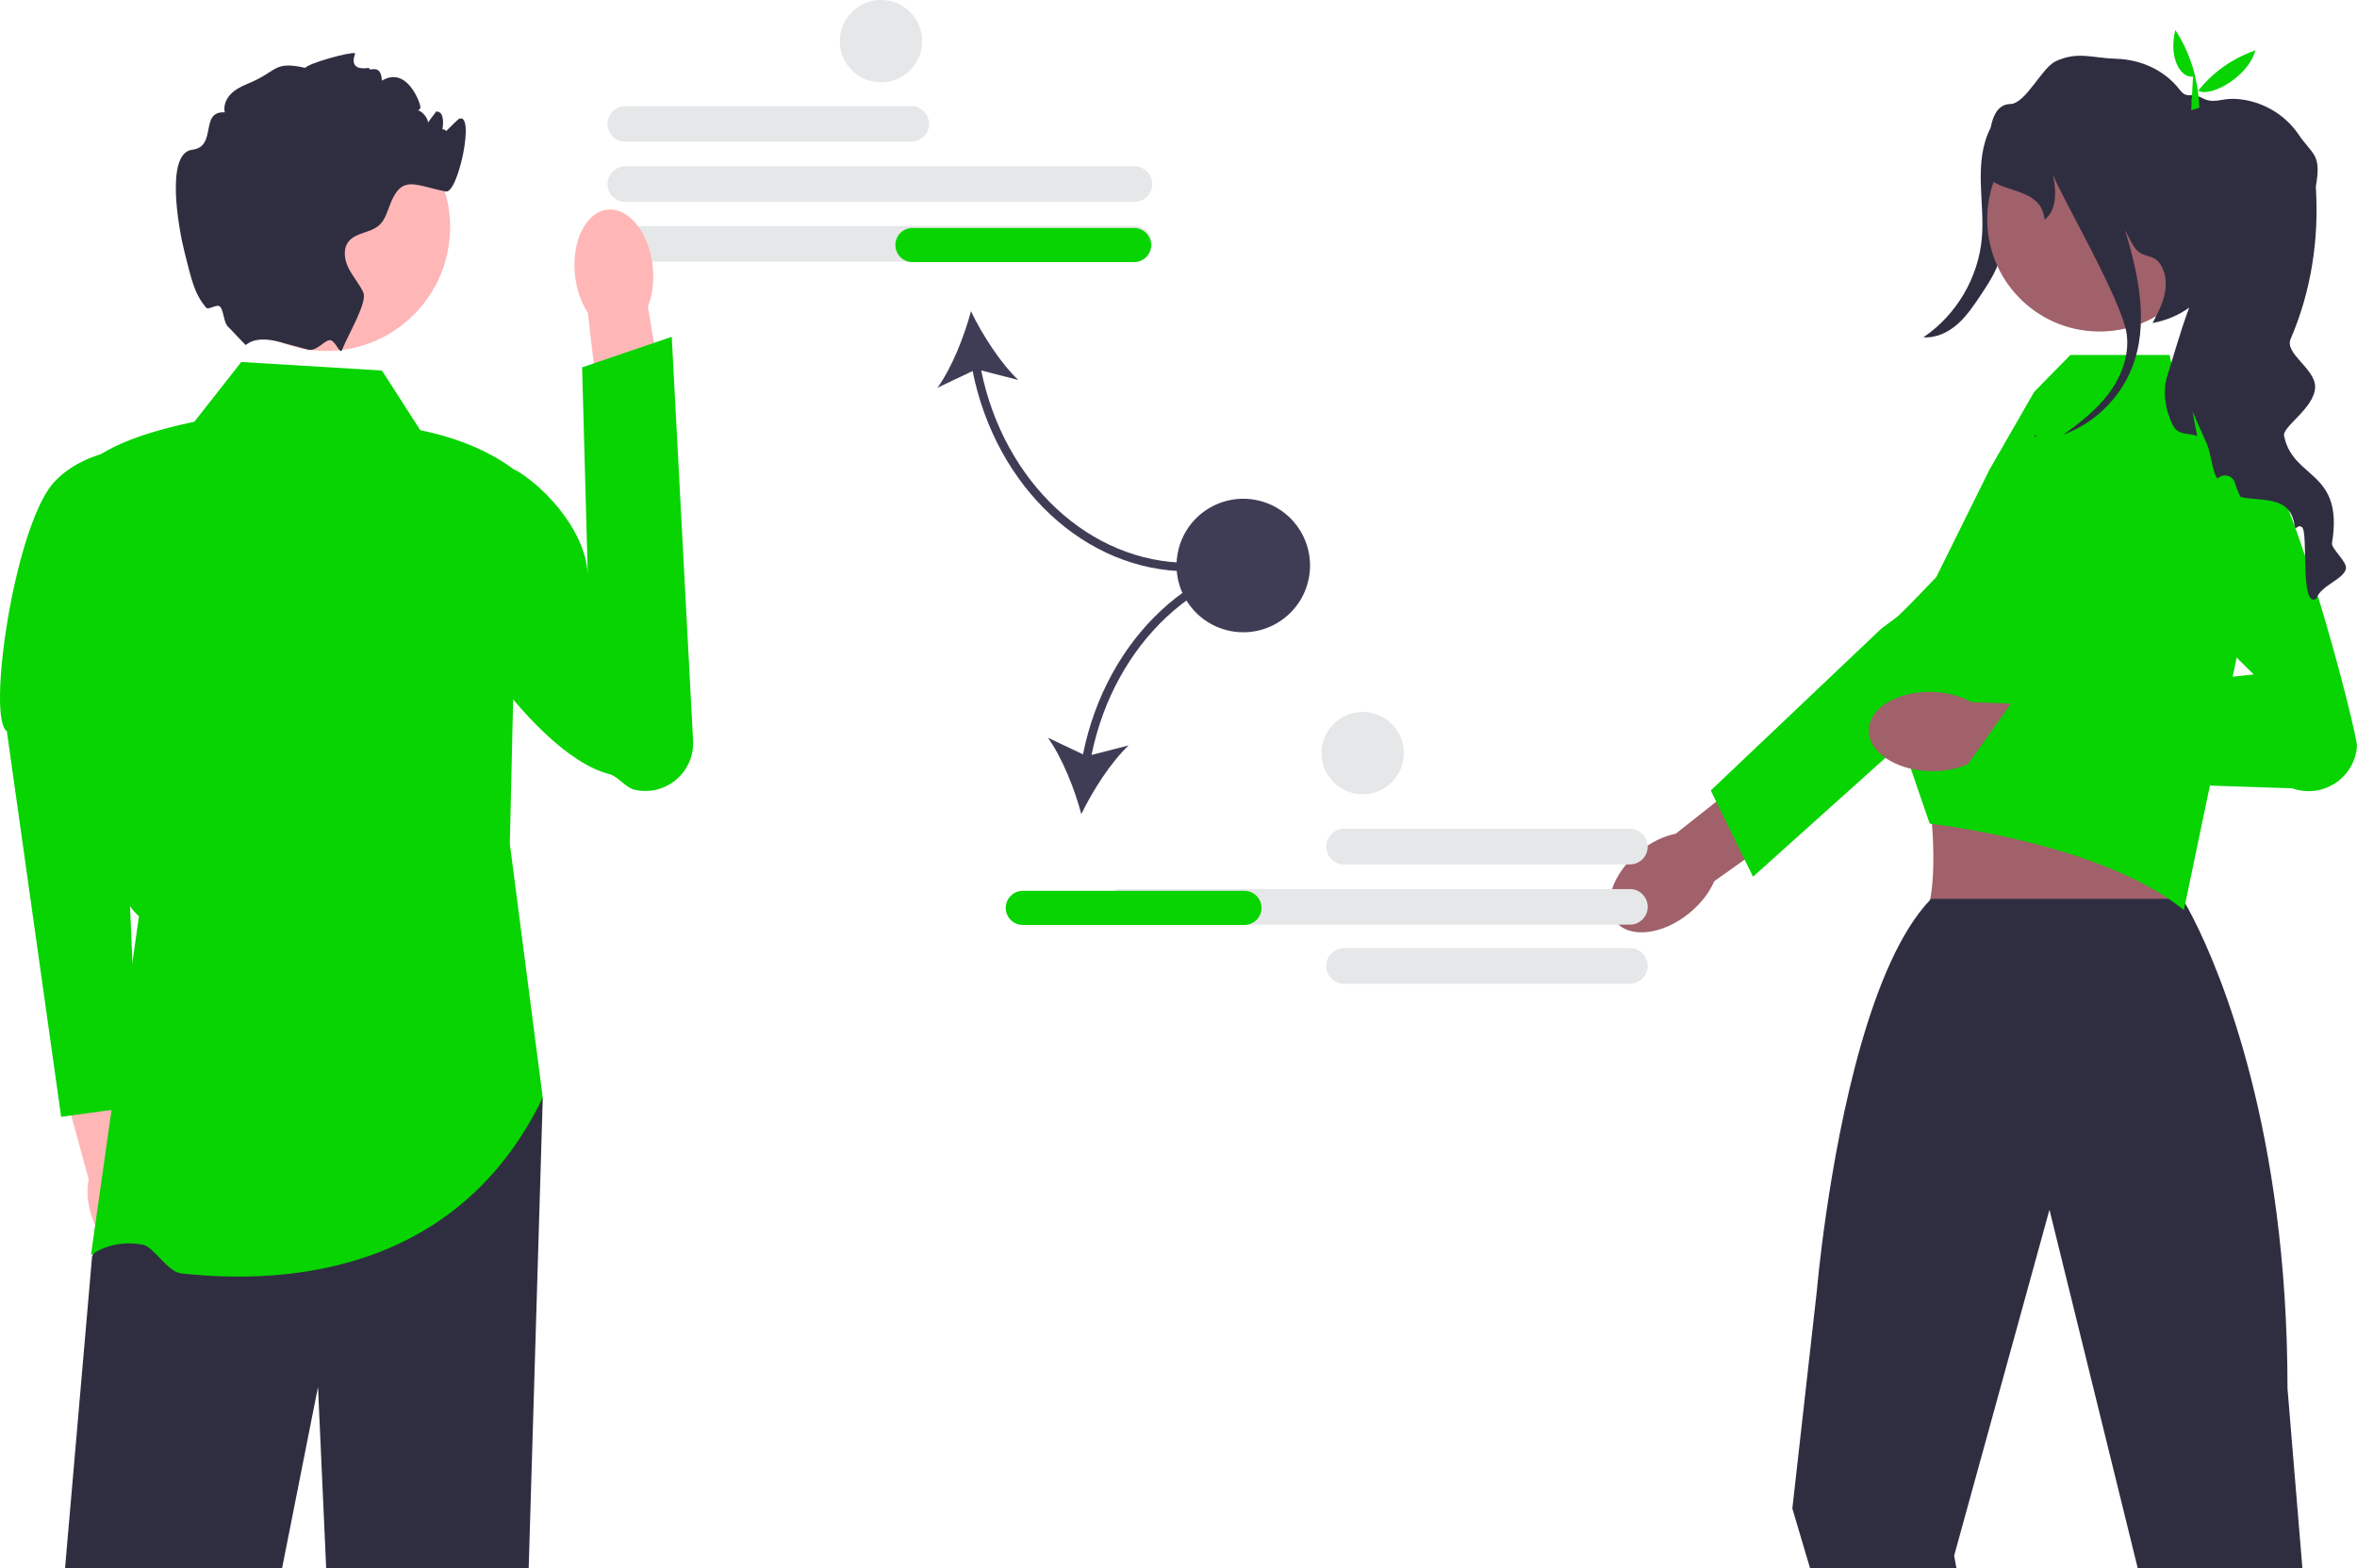 <svg xmlns="http://www.w3.org/2000/svg" width="552.941" height="367.92" viewBox="0 0 552.941 367.92" xmlns:xlink="http://www.w3.org/1999/xlink"><path d="M213.78,33.239h-67.085c-2.301,0-4.174-1.872-4.174-4.174s1.873-4.174,4.174-4.174h67.085c2.301,0,4.174,1.872,4.174,4.174s-1.873,4.174-4.174,4.174Z" fill="#e6e7e8"/><path d="M266.133,47.366h-119.438c-2.301,0-4.174-1.872-4.174-4.174s1.873-4.174,4.174-4.174h119.438c2.301,0,4.174,1.872,4.174,4.174s-1.873,4.174-4.174,4.174h0Z" fill="#e6e7e8"/><path d="M266.133,61.366h-119.438c-2.301,0-4.174-1.872-4.174-4.174s1.873-4.174,4.174-4.174h119.438c2.301,0,4.174,1.872,4.174,4.174s-1.873,4.174-4.174,4.174h0Z" fill="#e6e7e8"/><path d="M278.785,134.019v-2c-23.085,0-43.245-18.858-48.604-45.126l8.698,2.238c-4.207-3.986-8.457-10.659-11.094-16.112-1.557,5.854-4.466,13.212-7.841,17.922l8.23-3.899c5.472,27.328,26.498,46.976,50.611,46.976Z" fill="#3f3d56"/><path d="M270.053,57.48c0,2.206-1.794,4-4,4h-52c-2.206,0-4-1.794-4-4s1.794-4,4-4h52c2.206,0,4,1.794,4,4Z" fill="#07d400"/><g><g><path d="M35.904,280.297c-.792-2.756-2.147-5.108-3.761-6.785l-5.864-26.73-12.781,3.131,7.324,26.778c-.482,2.266-.385,4.97,.406,7.727,1.808,6.297,6.56,10.479,10.612,9.341,4.053-1.138,5.872-7.165,4.063-13.462h-0Z" fill="#ffb6b6"/><path d="M34.136,104.956s-13.805-.476-21.805,8.524C3.165,124.676-3.1,168.547,1.603,171.501l12.743,90.485,18.171-2.497-4.663-108.569,6.282-45.964v0Z" fill="#07d400"/></g><polygon points="127.331 257.48 124.023 367.917 76.523 367.917 74.603 325.347 66.163 367.917 15.253 367.917 21.603 294.737 28.163 279.347 32.603 268.917 127.331 257.48" fill="#2f2e41"/><path d="M89.603,86.917l-33-2-11,14c-9.5,2.034-18.081,4.66-24,9,1.416,41.926-1.695,96.442,11,107l-11.273,79.563s4.546-3.895,12.14-2.52c2.623,.475,5.79,6.385,9.014,6.743,24.77,2.752,64.937-.078,84.846-41.223l-7.727-59.563,2-87c-6.252-4.942-14.026-8.154-23-10l-9-14v-0Z" fill="#07d400"/><g><path d="M153.134,62.578c.358,3.467-.097,6.727-1.144,9.341l5.497,32.812-15.69,2.159-3.887-33.517c-1.559-2.345-2.671-5.444-3.029-8.911-.818-7.92,2.605-14.763,7.645-15.283s9.789,5.478,10.607,13.398v0h-0Z" fill="#ffb6b6"/><path d="M100.971,113.424c-1.643,2.424-1.185,5.148-1.577,8.422-1.665,13.896,24.964,54.96,43.39,59.688,2.418,.62,3.795,3.229,6.236,3.753h0c7.23,1.554,13.961-4.184,13.57-11.569l-5.005-94.708-21.027,7.172,1.346,49.171c-.134-10.187-9.488-20.559-16.573-24.873,0,0-14.351-5.922-20.36,2.944Z" fill="#07d400"/></g><g><circle cx="76.528" cy="53.262" r="29.068" fill="#ffb6b6"/><path d="M103.603,31.917c-.25,.06,3.826-3.913,4-4,4-2-.11,17.55-3,17-7.11-1.35-10.18-4.03-12.94,2.66-.77,1.86-1.25,3.96-2.75,5.29-2.06,1.81-5.48,1.66-7.16,3.82-1.35,1.74-.96,4.3,.04,6.26,1,1.97,2.52,3.64,3.43,5.65,1.02,2.26-3.33,9.45-4.99,13.49v.01l-.01,.024c-.441,1.06-1.489-1.993-2.596-2.298-1.324-.365-3.275,2.762-5.384,2.194-.01,0-.02-.01-.03-.01-2.01-.56-4.25-1.16-6.47-1.76h-.01c-6.25-1.7-7.83,.74-8.13,.67l-3.88-4.06c-1.332-.97-1.181-4.099-2.12-4.94-.768-.687-2.682,.901-3.246,.24-2.766-3.24-3.403-6.481-5.034-12.88-1.49-5.85-4.58-23.36,1.77-24.15,5.99-.75,1.61-9.09,7.64-8.78-.36-1.52,.31-3.15,1.4-4.27,1.08-1.13,2.52-1.83,3.97-2.43,7.15-2.92,5.96-5.43,13.5-3.73,.75-1.05,10.367-3.787,11.727-3.437,.1,.02-2.097,4.287,3.273,3.437-.2,1.23,2.727-1.437,3,3,5.727-3.437,8.81,4.79,9,6,.25,1.51-2.03,.74-.51,.97,.9,.14,2.44,1.97,2.29,2.88,.65-.88,1.3-1.75,1.96-2.63,.12,.01,.23,.03,.35,.05,3.04,.58-.445,10.518-.32,7.42,.23-5.69,4.26-2.36,1.23-1.69h0Z" fill="#2f2e41"/></g></g><path d="M474.37,25.958c-1.074,8.827-2.248,17.643-3.52,26.443-.517,3.575-1.063,7.194-2.502,10.508-.982,2.261-2.357,4.327-3.724,6.378-1.616,2.424-3.258,4.879-5.453,6.795s-5.045,3.262-7.949,3.036c7.706-5.188,12.886-13.962,13.704-23.215,.385-4.35-.143-8.722-.244-13.088-.101-4.366,.264-8.883,2.278-12.758s5.993-6.976,10.358-6.866l-2.948,2.766h0Z" fill="#2f2e41"/><g><path d="M396.268,214.231h0c-6.271,5.086-13.977,5.974-17.214,1.983s-.777-11.348,5.494-16.434c2.745-2.226,5.765-3.648,8.565-4.208l26.84-21.217,9.688,12.807-27.488,19.556c-1.126,2.624-3.141,5.285-5.886,7.512h-0l0,0Z" fill="#a0616a"/><path d="M401.338,185.428l39.993-37.948,4-3s22.958-22.366,28.902-22.879c2.518-.216,5.036,.411,7.157,1.789,3.427,2.222,5.202,5.88,5.202,9.566,0,3.081-1.241,6.176-3.78,8.455l-36.614,32.869-15.576,13.982-19.371,17.394-1.97-4.011-6.659-13.592-1.284-2.626v0l0-0Z" fill="#07d400"/></g><path d="M486.853,159.746l-40.043,12.265c6.704,1.889,9.511,42.74,3.272,44.008,0,0,66.365,4.72,62.743,0-4.414-5.754,1.506-43.992,4.329-44.008l-30.301-12.265Z" fill="#a0616a"/><path d="M540.136,367.92l-3.5-42.24c0-15.11-.98-28.76-2.55-40.93-6.29-48.85-22.06-73.89-22.06-73.89h-59c-.08,.09-.16,.16-.24,.25l-.01,.01c-13.92,14.63-21.16,51.42-24.38,73.63-1.53,10.57-2.15,17.84-2.15,17.84l-5.77,51.28,4.17,14.05h34.33l-.54-3.01,22.09-80.16,.27-.98,.24,.98,20.48,83.17h38.62v-0Z" fill="#2f2e41"/><path d="M454.235,135.379l12.467-25.167,10.505-18.284,8.495-8.657h23.249l2.164,8.657,12.986,7.214,4.593,36.073-16.365,78.265c-19.479-15.872-59.628-20.268-59.628-20.268l-6.505-18.931-4.3-22.805-.519-2.727,12.857-13.37h0v0Z" fill="#07d400"/><g><path d="M452.74,180.905h0c-8.07-.229-14.495-4.578-14.349-9.714,.146-5.136,6.806-9.113,14.877-8.884,3.533,.1,6.75,.99,9.239,2.39l34.185,1.399-.998,16.028-33.593-3.081c-2.564,1.256-5.827,1.962-9.359,1.862h-0l-0,0Z" fill="#a0616a"/><path d="M496.457,126.198l32.246,32.014-56.168,5.752-13.053,18.36,78.288,2.596c7.064,2.515,14.587-2.366,15.169-9.842v-0c.196-2.524-15.887-66.572-25.624-72.518-11.412-6.969-30.858,23.638-30.858,23.638l6.369-10.603-6.369,10.603Z" fill="#07d400"/></g><circle cx="492.526" cy="51.433" r="26.333" transform="translate(433.159 543.066) rotate(-89.076)" fill="#a0616a"/><path d="M550.331,133.48c-.66,2.5-5.8,3.79-7,7-3.82,2.18-1.75-15.63-3.29-16.8-1.19-.89-1.51,1.26-1.78-.59-1.02-6.94-7.69-5.39-12.63-6.51-.56-1.09-.99-2.15-1.27-3.18-.5-1.86-2.78-2.51-4.13-1.14-.61-.54-1.05-2.45-1.48-4.36-.31-1.39-.62-2.78-.98-3.66l-3.44-7.76,1.11,5.78c-2.25-.81-4.52,.03-5.83-2.75-1.68-3.57-2.35-7.75-1.13-11.5,1.11-3.4,2.98-10.21,5.09-15.85-2.39,1.73-5.26,2.99-8.59,3.62,1.18-2.24,2.38-4.52,2.88-7.01,.49-2.49,.19-5.26-1.39-7.24-1.3-1.63-3.22-1.22-4.84-2.53-1.26-1.02-2.35-3.63-3.11-5.06,3.24,10.77,5.69,22.21,1.57,32.49-2.85,7.12-8.85,12.91-16.05,15.54,3.83-2.74,7.57-5.66,10.44-9.38,3.07-3.99,5.07-9.03,4.46-14.03-.96-7.85-15.52-32.68-17.31-37.56,.98,4.77,.6,8.49-1.98,10.54-.67-6.92-8.21-6.29-12.32-9.06,0,0-3.18-17.97,4.28-18.08,3.6-.05,7.37-8.51,10.64-10.02,5.22-2.41,8.42-.77,14.21-.59,5.78,.17,11.33,2.66,14.86,7.23,1.85,2.39,2.53,.49,5.31,1.98,2.64,1.41,4.42,.1,7.41,.19,5.99,.16,11.8,3.36,15.16,8.31,3.36,4.96,5.43,4.5,4.1,12.17-.02,.09-.02,.27,0,.54,.73,12.08-1.14,24.19-5.93,35.31-1.48,3.42,5.759,6.95,5.749,11.22-.01,4.96-7.999,9.48-7.259,11.6,2.12,10.21,14.03,7.94,11.22,25.03-.23,1.39,3.69,4.44,3.25,6.11Z" fill="#2f2e41"/><path d="M477.378,102.211c.22-.07,.44-.15,.66-.24-.28,.2-.55,.39-.83,.59l.17-.35Z" fill="#2f2e41"/><path d="M514.47,17.96c-2.865,.426-5.775-4.327-4.148-10.918,3.544,5.42,5.356,11.521,5.641,18.222l-1.91,.592,.417-7.896Z" fill="#07d400"/><path d="M529.106,11.808c-1.955,6.927-11.882,11.562-13.635,9.152l-.201,4.131-1.227-1.579c3.56-5.294,8.413-9.356,15.063-11.704h0Z" fill="#07d400"/><g><path d="M311.121,198.594c0-2.301,1.873-4.174,4.174-4.174h67.085c2.301,0,4.174,1.873,4.174,4.174s-1.873,4.174-4.174,4.174h-67.085c-2.301,0-4.174-1.873-4.174-4.174Z" fill="#e6e7e8"/><path d="M311.121,226.594c0-2.301,1.873-4.174,4.174-4.174h67.085c2.301,0,4.174,1.873,4.174,4.174s-1.873,4.174-4.174,4.174h-67.085c-2.301,0-4.174-1.873-4.174-4.174Z" fill="#e6e7e8"/><path d="M262.941,216.895c-2.301,0-4.174-1.873-4.174-4.174s1.873-4.174,4.174-4.174h119.438c2.301,0,4.174,1.873,4.174,4.174s-1.873,4.174-4.174,4.174h-119.438Z" fill="#e6e7e8"/></g><g><path d="M254.062,176.947l-8.23-3.899c3.376,4.711,6.284,12.068,7.841,17.922,2.637-5.453,6.887-12.126,11.094-16.112l-8.698,2.238c5.36-26.268,25.519-45.126,48.604-45.126v-2c-24.113,0-45.139,19.648-50.611,46.976Z" fill="#3f3d56"/><path d="M291.941,216.971h-52c-2.206,0-4-1.794-4-4s1.794-4,4-4h52c2.206,0,4,1.794,4,4s-1.794,4-4,4Z" fill="#07d400"/></g><circle cx="291.673" cy="132.657" r="15.657" transform="translate(114.008 399.315) rotate(-80.783)" fill="#3f3d56"/><circle cx="206.673" cy="9.657" r="9.657" fill="#e6e7e8"/><circle cx="319.673" cy="176.657" r="9.657" fill="#e6e7e8"/></svg>